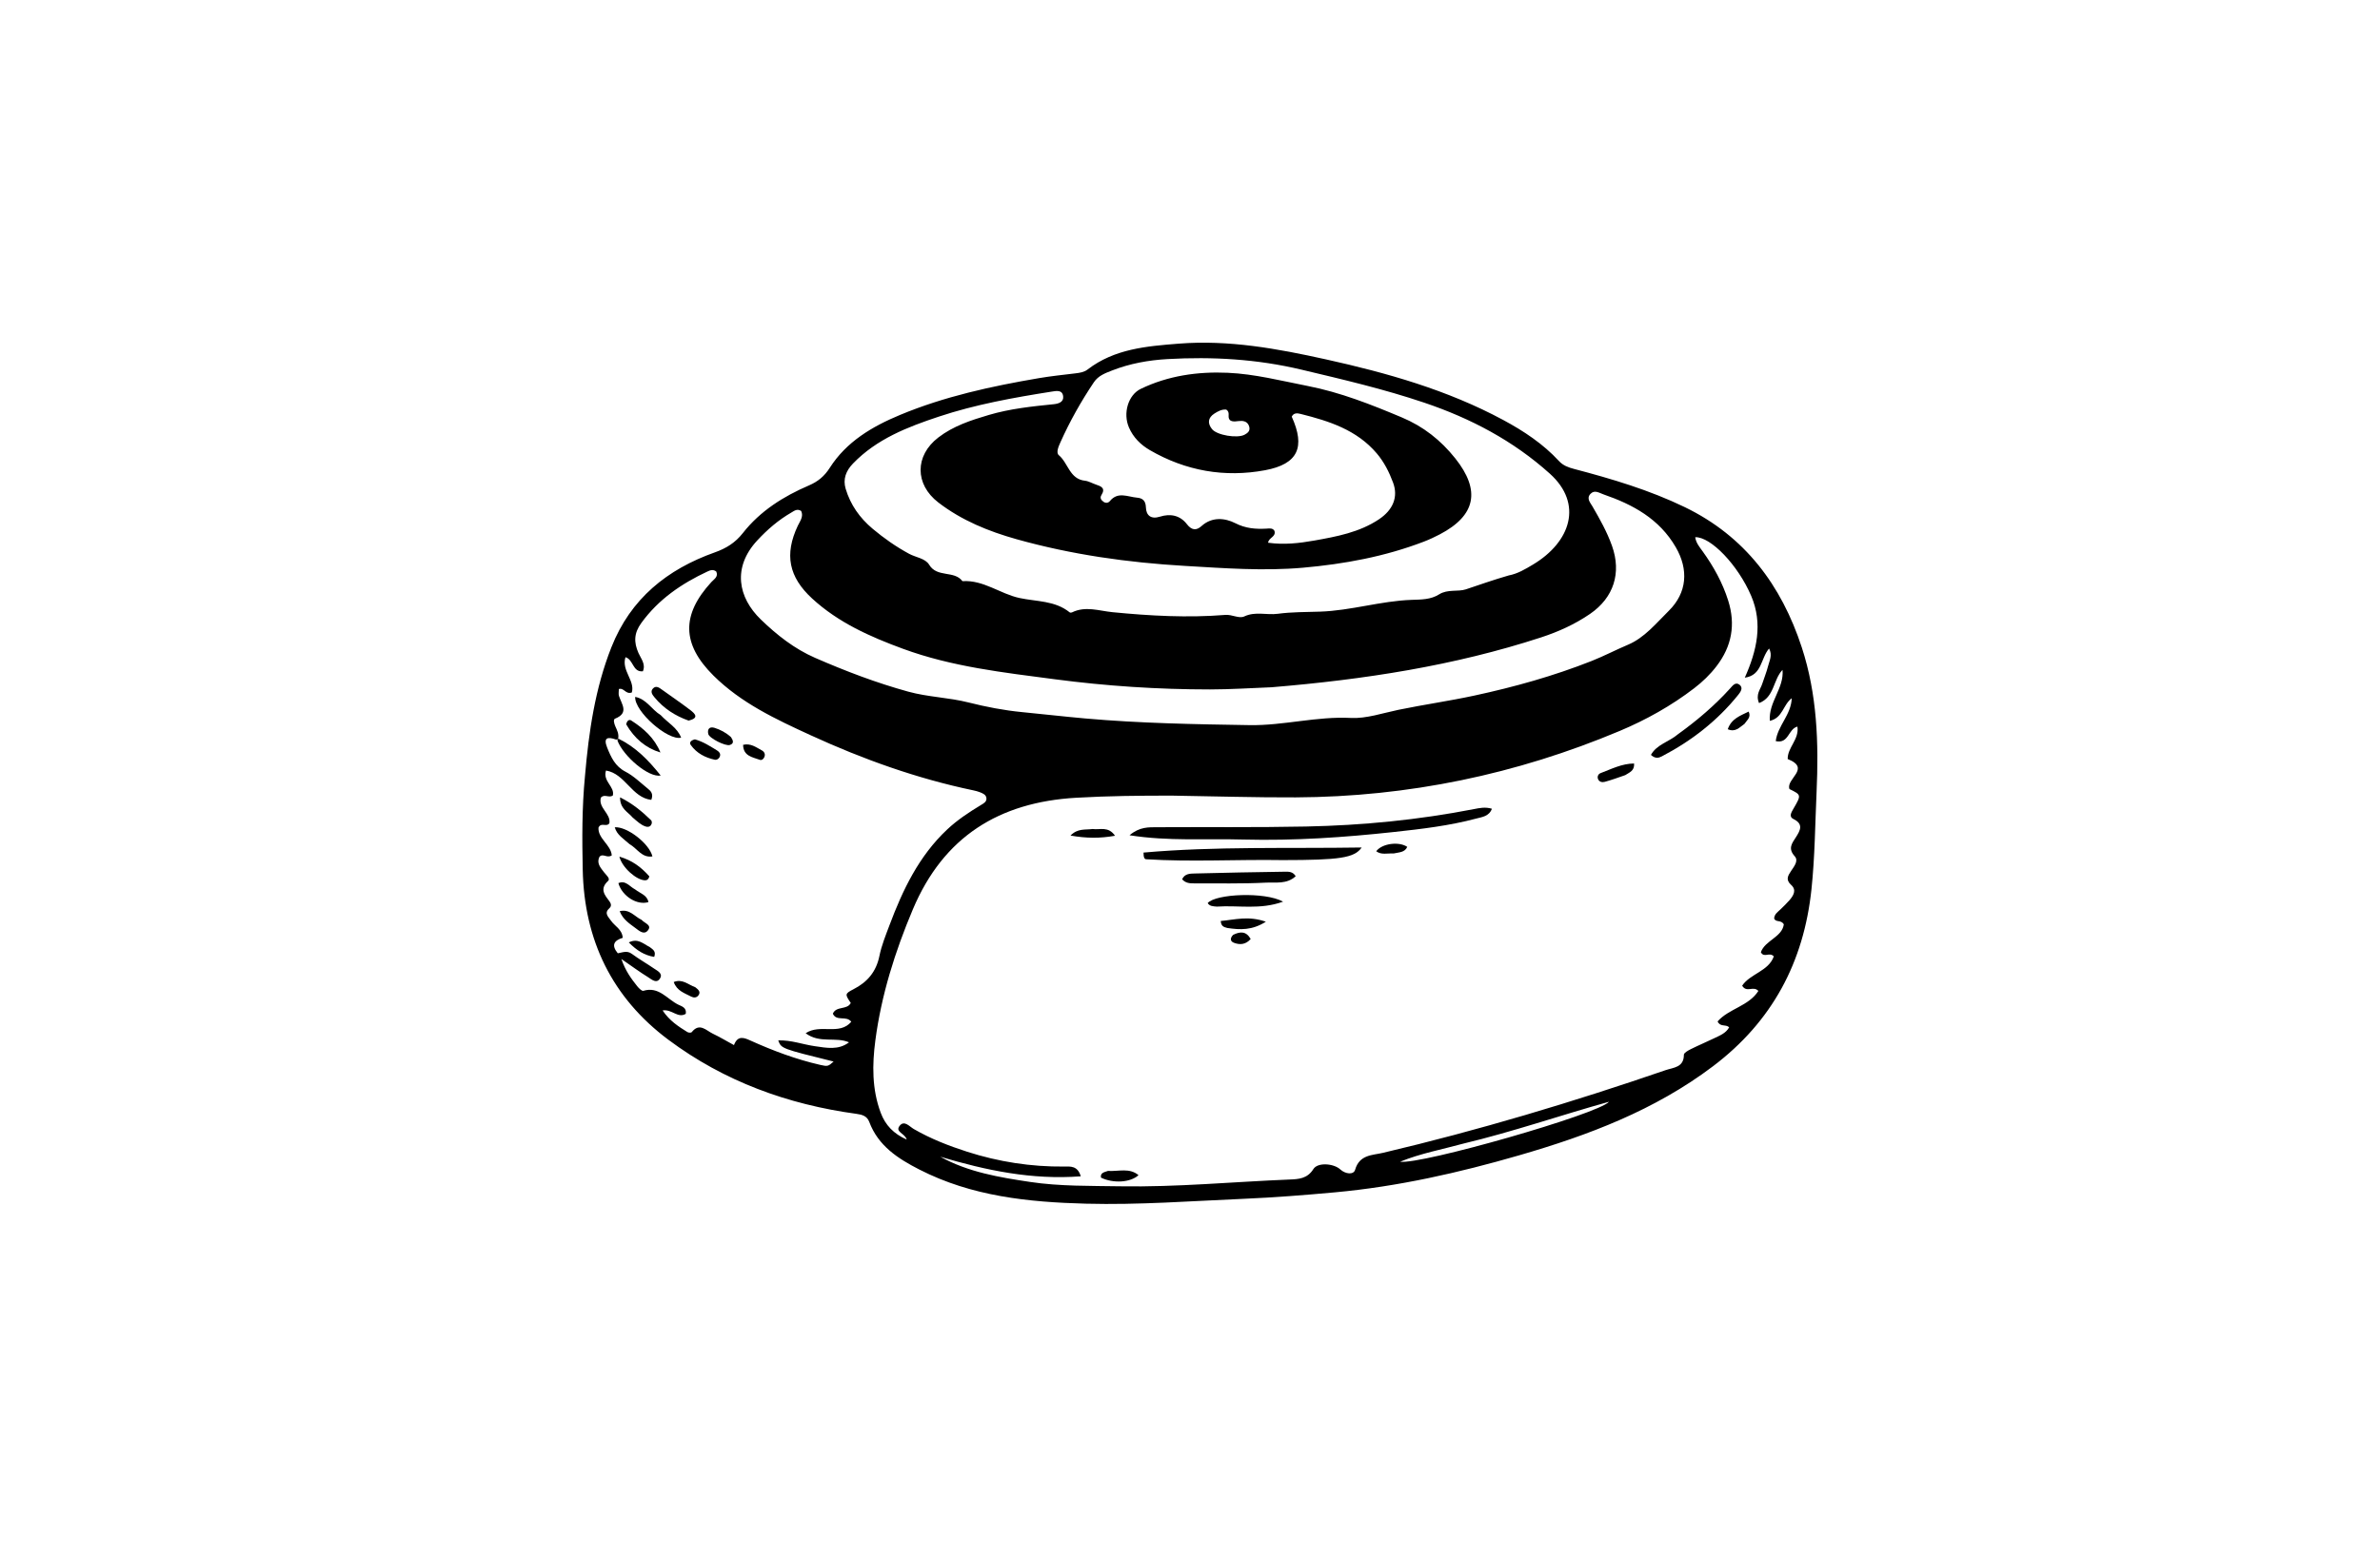 <svg version="1.1" id="Layer_1" xmlns="http://www.w3.org/2000/svg" xmlns:xlink="http://www.w3.org/1999/xlink" x="0px" y="0px"
	 width="100%" viewBox="0 0 1024 672" enable-background="new 0 0 1024 672" xml:space="preserve">
<path fill="#000000" opacity="1" stroke="none" 
	d="
M251.688,333.945 
	C253.339,314.715 256.056,296.215 263.062,278.505 
	C271.338,257.584 287.053,244.981 307.586,237.686 
	C312.489,235.945 316.382,233.507 319.607,229.399 
	C327.094,219.86 337.088,213.591 348.09,208.87 
	C351.886,207.241 354.691,204.945 356.984,201.349 
	C364.179,190.066 375.202,183.567 387.221,178.56 
	C406.395,170.573 426.548,166.217 446.917,162.734 
	C452.154,161.839 457.454,161.305 462.731,160.658 
	C464.576,160.432 466.442,160.158 467.915,159.022 
	C479.519,150.076 493.366,148.974 507.153,147.878 
	C528.652,146.17 549.603,150.021 570.444,154.635 
	C596.841,160.48 622.742,167.805 646.729,180.707 
	C655.576,185.466 663.894,190.967 670.76,198.405 
	C672.558,200.353 674.791,201.146 677.261,201.796 
	C693.533,206.079 709.646,210.86 724.857,218.217 
	C750.745,230.738 766.473,251.856 775.224,278.59 
	C781.841,298.807 782.539,319.695 781.588,340.783 
	C780.959,354.744 780.86,368.71 779.39,382.645 
	C776.07,414.115 762.485,439.572 737.037,458.813 
	C711.974,477.763 683.368,488.546 653.587,497.159 
	C627.624,504.668 601.392,510.606 574.457,513.072 
	C561.372,514.269 548.257,515.305 535.132,515.865 
	C512.513,516.829 489.907,518.562 467.243,517.965 
	C442.475,517.313 418.078,514.813 395.508,503.246 
	C386.271,498.513 377.871,493.078 374.003,482.782 
	C373.043,480.228 370.957,479.639 368.47,479.301 
	C338.912,475.28 311.552,465.315 287.582,447.427 
	C263.331,429.328 251.348,404.517 250.723,374.344 
	C250.447,361.032 250.36,347.695 251.688,333.945 
M264.957,318.218 
	C261.509,316.982 259.483,317.357 261.217,321.666 
	C262.896,325.837 264.638,329.759 269.131,332.08 
	C272.623,333.884 275.55,336.805 278.661,339.312 
	C279.94,340.342 281.258,341.497 280.229,344.196 
	C271.846,343.262 269.023,332.937 260.733,331.571 
	C259.224,336.223 264.637,338.505 263.664,342.344 
	C261.892,343.479 260.061,341.505 258.532,343.239 
	C257.3,347.617 262.888,350.104 262.19,354.241 
	C260.924,356.096 258.61,353.651 257.5,356.158 
	C257.205,360.852 262.852,363.503 263.215,368.083 
	C261.144,369.464 259.502,367.041 257.929,368.673 
	C256.562,371.429 258.358,373.334 259.861,375.322 
	C260.74,376.484 262.723,378.057 261.645,379.056 
	C257.849,382.575 260.18,385.146 262.309,387.996 
	C262.921,388.815 263.163,389.949 262.262,390.74 
	C259.754,392.943 261.67,394.443 262.905,396.218 
	C264.547,398.578 267.692,399.935 267.931,403.557 
	C264.146,404.688 262.925,406.733 265.809,410.216 
	C267.771,409.893 269.755,408.903 271.836,410.444 
	C274.91,412.719 278.264,414.612 281.417,416.787 
	C282.85,417.775 285.24,418.842 284.029,420.939 
	C282.544,423.51 280.39,421.459 278.888,420.534 
	C275.203,418.263 271.713,415.678 267.337,412.663 
	C269.096,417.764 271.56,421.115 274.147,424.366 
	C274.841,425.236 276.171,426.563 276.806,426.368 
	C283.481,424.324 287.024,429.977 291.859,432.331 
	C293.308,433.036 295.505,433.581 295.058,436.261 
	C291.651,438.355 289.095,434.152 285.086,434.811 
	C288.059,439.241 291.886,441.732 295.772,444.126 
	C296.24,444.415 297.372,444.466 297.61,444.164 
	C300.98,439.896 303.812,443.439 306.681,444.804 
	C309.659,446.222 312.499,447.929 315.788,449.722 
	C317.388,445.527 319.934,446.431 322.789,447.72 
	C332.508,452.108 342.464,455.855 352.892,458.233 
	C356.072,458.958 356.332,458.906 358.66,456.794 
	C336.13,451.218 336.13,451.218 334.843,447.694 
	C340.371,447.506 345.401,449.448 350.596,450.194 
	C355.602,450.912 360.75,451.998 365.289,448.527 
	C359.482,446.019 352.748,449.182 346.631,444.619 
	C352.894,440.413 361.12,445.731 366.264,439.68 
	C364.134,436.874 359.909,439.696 358.334,436.206 
	C359.788,432.754 364.482,434.716 366.045,431.59 
	C363.558,427.886 363.423,427.623 367.199,425.689 
	C373.23,422.6 376.988,418.153 378.37,411.356 
	C379.291,406.821 381.09,402.442 382.725,398.079 
	C388.439,382.839 395.388,368.332 407.523,356.94 
	C411.93,352.802 416.924,349.515 422.065,346.408 
	C423.193,345.726 424.568,345.041 424.408,343.465 
	C424.253,341.937 422.847,341.398 421.609,340.907 
	C420.687,340.541 419.707,340.294 418.733,340.091 
	C394.49,335.02 371.326,326.719 348.87,316.421 
	C333.871,309.543 318.856,302.535 306.926,290.673 
	C293.313,277.138 293.141,264.556 306.062,250.476 
	C307.215,249.221 309.167,248.229 308.186,245.956 
	C306.887,244.896 305.598,245.359 304.389,245.923 
	C293.226,251.139 283.339,257.874 275.933,268.067 
	C272.737,272.466 272.658,276.363 274.711,281.018 
	C275.774,283.428 277.916,285.783 276.6,288.87 
	C272.139,289.33 272.619,283.861 269.114,282.804 
	C267.296,288.516 273.284,292.872 271.847,297.987 
	C269.207,298.965 268.516,295.841 266.268,296.5 
	C266.268,297.544 266.032,298.583 266.31,299.459 
	C267.438,303.023 270.778,306.8 264.634,309.246 
	C263.729,309.607 264.26,311.422 264.73,312.509 
	C265.455,314.187 266.407,315.788 265.942,318.013 
	C265.942,318.013 265.615,318.303 264.957,318.218 
M504.5,342.375 
	C490.676,342.349 476.869,342.486 463.049,343.281 
	C429.872,345.187 405.957,360.037 392.764,391.292 
	C385.075,409.508 379.195,428.199 376.618,447.75 
	C375.252,458.109 375.132,468.708 378.932,478.855 
	C380.937,484.208 384.534,487.9 390.097,490.365 
	C389.441,487.706 384.897,487.126 387.112,484.401 
	C389.109,481.943 391.309,484.772 393.17,485.846 
	C400.428,490.035 408.172,493.062 416.113,495.609 
	C429.687,499.962 443.596,502.129 457.88,501.988 
	C460.433,501.962 463.677,501.526 464.997,506.187 
	C443.916,507.784 424.134,503.608 404.548,497.753 
	C416.614,504.396 429.903,506.611 443.142,508.599 
	C455.98,510.527 468.983,510.263 481.976,510.484 
	C506.339,510.896 530.53,508.546 554.799,507.569 
	C558.676,507.413 562.472,507.253 565.095,503.055 
	C566.936,500.108 573.804,500.609 576.666,503.224 
	C578.891,505.257 582.398,505.638 583.044,503.371 
	C584.911,496.818 590.494,497.149 594.957,496.097 
	C636.155,486.393 676.631,474.253 716.636,460.5 
	C719.945,459.363 724.519,459.393 724.495,453.864 
	C724.491,453.054 726.327,452.037 727.483,451.459 
	C730.755,449.823 734.142,448.42 737.432,446.819 
	C739.877,445.63 742.563,444.666 743.982,442.06 
	C742.397,440.618 740.185,442.078 738.999,439.539 
	C743.778,434.057 752.402,432.958 756.54,426.417 
	C754.387,424.035 751.483,427.382 749.569,424.154 
	C752.984,419.011 760.963,417.932 763.186,411.541 
	C761.264,409.51 759.024,412.384 757.611,409.76 
	C759.42,404.637 766.721,403.327 767.492,397.771 
	C766.289,395.675 764.09,397.057 763.338,395.26 
	C763.401,393.367 764.894,392.454 766.067,391.308 
	C767.376,390.028 768.717,388.769 769.911,387.386 
	C771.635,385.39 773.106,382.999 770.661,380.807 
	C768.138,378.546 769.285,376.811 770.631,374.769 
	C771.908,372.832 773.957,370.417 772.174,368.447 
	C769.145,365.101 771.024,362.871 772.765,360.154 
	C774.547,357.374 776.076,354.577 771.606,352.426 
	C769.582,351.451 770.702,349.596 771.568,348.11 
	C775.081,342.077 775.073,342.072 769.929,339.545 
	C768.214,335.182 779.393,330.684 769.163,326.63 
	C769.015,321.717 774.176,318.204 773.344,312.66 
	C769.324,313.678 769.661,320.173 764.02,318.919 
	C764.823,312.28 770.633,307.667 770.91,300.442 
	C767.1,303.334 767.044,308.936 761.469,310.194 
	C760.862,302.065 767.69,296.158 766.931,288.255 
	C762.834,292.554 763.498,300.024 756.834,302.55 
	C755.258,298.799 757.437,296.673 758.208,294.251 
	C759.016,291.712 760.071,289.24 760.709,286.663 
	C761.282,284.345 762.706,281.935 761.156,279.06 
	C757.453,283.406 758.16,290.577 750.701,291.612 
	C755.871,280.052 758.57,268.397 753.458,256.43 
	C747.767,243.109 736.063,230.954 729.372,231.16 
	C729.702,233.63 731.237,235.405 732.567,237.251 
	C737.271,243.779 741.125,250.721 743.561,258.445 
	C746.822,268.784 745.097,278.139 738.521,286.696 
	C735.758,290.293 732.531,293.397 728.945,296.146 
	C719.097,303.696 708.311,309.729 696.941,314.511 
	C652.368,333.258 605.849,342.902 557.473,343.124 
	C540.15,343.203 522.824,342.646 504.5,342.375 
M649.138,247.618 
	C652.966,246.902 656.296,244.891 659.513,242.971 
	C675.798,233.251 681.246,216.801 666.828,203.828 
	C651.041,189.621 632.76,180.024 612.861,173.299 
	C595.506,167.434 577.684,163.277 559.857,159.044 
	C540.82,154.524 521.672,153.416 502.332,154.517 
	C494.222,154.978 486.119,156.423 478.451,159.431 
	C475.526,160.579 472.553,161.648 470.634,164.506 
	C465.142,172.688 460.324,181.238 456.294,190.227 
	C455.473,192.058 454.229,194.764 455.582,195.894 
	C459.614,199.262 460.164,206.146 466.788,206.86 
	C468.395,207.033 469.913,207.972 471.492,208.497 
	C473.741,209.246 475.782,210.029 473.908,213.004 
	C473.114,214.265 473.753,215.21 474.822,215.95 
	C475.823,216.644 476.889,216.399 477.537,215.609 
	C480.978,211.407 485.242,213.818 489.182,214.148 
	C491.477,214.341 492.933,215.355 493.028,218.32 
	C493.138,221.768 495.168,223.557 499.064,222.332 
	C503.53,220.927 507.7,221.715 510.671,225.564 
	C512.667,228.149 514.674,228.448 516.952,226.376 
	C521.503,222.235 527.169,222.933 531.459,225.121 
	C535.994,227.434 540.194,227.715 544.82,227.483 
	C546.143,227.417 547.515,227.108 548.326,228.408 
	C549.153,231.046 545.822,231.296 545.609,233.543 
	C552.369,234.499 558.948,233.773 565.481,232.609 
	C575.165,230.884 584.871,229.076 593.264,223.492 
	C599.419,219.397 601.656,213.798 599.37,207.662 
	C597.693,203.16 595.534,198.836 592.339,195.083 
	C583.733,184.976 571.886,181.198 559.666,178.136 
	C558.291,177.791 556.634,177.505 555.776,179.302 
	C561.687,192.38 558.537,199.69 544.323,202.342 
	C526.943,205.585 510.172,202.66 494.725,193.696 
	C490.784,191.408 487.58,188.238 485.722,183.926 
	C483.081,177.795 485.396,169.935 490.839,167.321 
	C502.662,161.642 515.277,159.845 528.238,160.413 
	C539.892,160.924 551.142,163.844 562.551,166.072 
	C576.81,168.856 589.934,174.076 603.123,179.614 
	C612.396,183.508 619.905,189.416 626.155,197.275 
	C637.106,211.045 635.022,221.81 619.454,229.955 
	C617.243,231.111 614.967,232.177 612.639,233.07 
	C595.878,239.499 578.418,242.719 560.605,244.294 
	C543.614,245.796 526.692,244.5 509.722,243.511 
	C485.204,242.082 461.049,238.666 437.411,232.041 
	C425.339,228.658 413.753,223.955 403.684,216.197 
	C393.575,208.408 393.551,196.085 403.688,188.281 
	C410.137,183.316 417.706,180.843 425.43,178.566 
	C434.594,175.864 443.972,174.888 453.395,173.935 
	C455.398,173.732 457.78,173.026 457.419,170.454 
	C457.03,167.681 454.474,168.203 452.56,168.505 
	C436.115,171.1 419.717,174.031 403.887,179.293 
	C390.421,183.769 377.201,188.892 367.004,199.461 
	C364.003,202.571 362.582,206.144 363.857,210.367 
	C365.933,217.246 369.892,222.856 375.42,227.505 
	C380.326,231.63 385.525,235.259 391.142,238.308 
	C394.054,239.888 398.102,240.24 399.787,243.029 
	C403.204,248.686 410.567,245.349 414.098,250.088 
	C423.151,249.48 430.25,255.518 438.65,257.333 
	C445.933,258.906 453.93,258.393 460.237,263.512 
	C460.44,263.676 460.941,263.661 461.206,263.531 
	C467.06,260.66 472.786,262.857 478.723,263.438 
	C494.824,265.013 511.025,265.912 527.204,264.605 
	C530.145,264.368 533.095,266.321 535.372,265.251 
	C540.143,263.007 544.996,264.767 549.774,264.123 
	C555.699,263.325 561.918,263.395 568.012,263.194 
	C581.267,262.756 594.075,258.601 607.291,258.133 
	C611.546,257.982 615.554,258.055 619.213,255.748 
	C622.852,253.453 627.309,254.73 630.676,253.609 
	C636.555,251.654 642.408,249.557 649.138,247.618 
M547.065,295.743 
	C538.249,296.072 529.434,296.674 520.618,296.675 
	C498.295,296.679 476.054,295.226 453.912,292.308 
	C431.815,289.395 409.638,286.945 388.51,279.182 
	C374.363,273.985 360.718,267.931 349.44,257.566 
	C339.33,248.273 337.441,238.58 343.24,226.277 
	C344.182,224.279 345.839,222.302 344.704,219.875 
	C342.95,218.751 341.701,219.85 340.452,220.571 
	C334.928,223.758 330.181,227.854 325.833,232.536 
	C315.03,244.168 317.531,257.107 327.374,266.602 
	C334.282,273.266 341.76,279.186 350.739,283.099 
	C363.791,288.787 377.019,293.835 390.774,297.626 
	C399.312,299.979 408.147,300.115 416.72,302.283 
	C424.235,304.183 432.022,305.686 439.7,306.427 
	C448.773,307.302 457.854,308.364 466.943,309.167 
	C490.484,311.248 514.057,311.66 537.657,312.036 
	C552.291,312.269 566.508,308.175 581.289,308.946 
	C587.841,309.287 594.962,306.836 601.718,305.44 
	C612.562,303.201 623.529,301.651 634.307,299.329 
	C651.456,295.634 668.408,290.915 684.806,284.427 
	C690.136,282.318 695.202,279.651 700.471,277.426 
	C707.541,274.44 712.569,268.204 717.991,262.852 
	C725.902,255.044 726.584,245.085 721.004,235.474 
	C713.907,223.249 702.588,217.118 689.892,212.736 
	C688.082,212.111 686.09,210.652 684.321,212.502 
	C682.449,214.459 684.217,216.296 685.155,217.908 
	C688.339,223.38 691.419,228.865 693.562,234.871 
	C697.714,246.506 694.316,257.181 684.136,264.162 
	C677.617,268.634 670.496,271.853 663.04,274.286 
	C625.641,286.492 587.067,292.417 547.065,295.743 
M629.497,492.141 
	C620.435,494.63 611.137,496.341 602.402,499.908 
	C611.362,501.249 687.743,479.404 692.282,474.1 
	C671.567,479.857 651.223,486.943 629.497,492.141 
M527.594,176.236 
	C525.667,176.092 524.075,176.953 522.532,177.94 
	C519.684,179.761 519.479,182.14 521.451,184.629 
	C523.572,187.306 532.35,188.719 535.451,187.077 
	C536.855,186.334 537.993,185.4 537.48,183.598 
	C537.023,181.991 535.894,181.191 534.19,181.13 
	C532.43,181.068 530.573,181.839 529.185,180.797 
	C527.829,179.349 529.585,177.592 527.594,176.236 
z"/>
<path fill="#000000" opacity="1" stroke="none" 
	d="
M535,361.269 
	C518.74,360.799 502.882,362.074 485.983,359.425 
	C490.351,355.733 494.242,355.985 497.974,355.964 
	C519.28,355.842 540.592,356.096 561.89,355.668 
	C586.178,355.178 610.317,352.814 634.198,348.162 
	C636.611,347.692 639.064,347.16 641.9,348.018 
	C640.668,351.325 637.612,351.58 635.143,352.24 
	C623.547,355.34 611.629,356.729 599.748,358.02 
	C578.408,360.338 556.998,361.826 535,361.269 
z"/>
<path fill="#000000" opacity="1" stroke="none" 
	d="
M551.969,370.115 
	C532.025,369.789 512.567,370.96 493.126,369.751 
	C492.491,369.711 491.989,369.117 492.002,366.875 
	C522.949,364.138 554.059,365.193 585.854,364.692 
	C582.752,369.219 576.227,370.098 551.969,370.115 
z"/>
<path fill="#000000" opacity="1" stroke="none" 
	d="
M721.954,315.948 
	C730.236,309.98 737.698,303.619 744.327,296.309 
	C745.43,295.094 746.657,293.3 748.41,294.633 
	C750.174,295.974 748.867,297.77 747.863,299.017 
	C738.854,310.207 727.746,318.827 715.054,325.45 
	C713.749,326.131 712.24,326.621 710.319,324.85 
	C712.809,320.324 718.095,319.245 721.954,315.948 
z"/>
<path fill="#000000" opacity="1" stroke="none" 
	d="
M557.474,377.044 
	C553.66,380.601 548.886,379.595 544.598,379.815 
	C534.327,380.342 524.016,380.084 513.721,380.127 
	C511.892,380.135 510.074,380.038 508.618,378.36 
	C509.75,375.855 512.142,375.93 514.112,375.876 
	C527.052,375.518 539.996,375.309 552.939,375.106 
	C554.572,375.08 556.306,375.094 557.474,377.044 
z"/>
<path fill="#000000" opacity="1" stroke="none" 
	d="
M523.539,390.126 
	C521.774,389.99 520.415,389.938 519.613,388.604 
	C523.002,384.62 544.239,383.657 552.044,387.997 
	C542.104,391.601 532.886,389.477 523.539,390.126 
z"/>
<path fill="#000000" opacity="1" stroke="none" 
	d="
M699.263,333.55 
	C696.121,334.646 693.325,335.658 690.466,336.44 
	C689.362,336.742 688.042,336.516 687.539,335.193 
	C687.133,334.124 687.697,333.05 688.628,332.698 
	C693.277,330.943 697.799,328.583 703.074,328.543 
	C703.281,331.702 701.155,332.313 699.263,333.55 
z"/>
<path fill="#000000" opacity="1" stroke="none" 
	d="
M528.042,399.318 
	C526.508,398.918 525.394,398.574 525.225,396.312 
	C531.22,395.796 537.138,393.974 544.642,396.63 
	C538.702,400.376 533.626,400.159 528.042,399.318 
z"/>
<path fill="#000000" opacity="1" stroke="none" 
	d="
M476.7,503.866 
	C481.33,504.146 485.897,502.413 489.845,505.679 
	C486.387,508.905 478.948,509.304 473.706,506.763 
	C473.33,504.723 474.947,504.448 476.7,503.866 
z"/>
<path fill="#000000" opacity="1" stroke="none" 
	d="
M470.068,356.737 
	C473.405,357.165 476.831,355.45 479.745,359.639 
	C473.156,360.816 467.361,360.744 460.579,359.552 
	C463.721,356.367 466.834,357.175 470.068,356.737 
z"/>
<path fill="#000000" opacity="1" stroke="none" 
	d="
M599.642,367.251 
	C596.867,367.126 594.344,367.961 592.116,366.305 
	C594.651,362.919 601.941,362.006 605.475,364.424 
	C604.421,366.808 602.094,366.724 599.642,367.251 
z"/>
<path fill="#000000" opacity="1" stroke="none" 
	d="
M750.554,311.51 
	C748.352,313.038 746.687,315.214 743.372,313.798 
	C744.925,309.256 748.733,308.003 752.364,306.208 
	C753.525,308.749 751.636,309.818 750.554,311.51 
z"/>
<path fill="#000000" opacity="1" stroke="none" 
	d="
M530.555,402.284 
	C533.687,400.74 536.188,400.69 538.11,404.067 
	C535.981,406.487 533.481,406.68 530.884,405.685 
	C529.405,405.117 529.044,403.847 530.555,402.284 
z"/>
<path fill="#000000" opacity="1" stroke="none" 
	d="
M284.256,307.719 
	C287.366,311.067 291.417,313.128 293.056,317.435 
	C287.435,318.834 272.988,306.244 273.279,299.887 
	C278.152,300.779 280.301,305.304 284.256,307.719 
z"/>
<path fill="#000000" opacity="1" stroke="none" 
	d="
M296.248,310.084 
	C290.305,307.96 285.518,304.769 281.71,300.208 
	C280.771,299.084 279.601,297.66 280.954,296.251 
	C282.3,294.849 283.669,295.947 284.911,296.84 
	C288.949,299.747 293.072,302.542 297.02,305.565 
	C298.967,307.056 301.017,308.993 296.248,310.084 
z"/>
<path fill="#000000" opacity="1" stroke="none" 
	d="
M266.103,317.866 
	C273.481,321.467 278.941,327.042 284.259,333.716 
	C279.087,334.745 268.173,325.399 265.653,318.656 
	C265.615,318.303 265.942,318.013 266.103,317.866 
z"/>
<path fill="#000000" opacity="1" stroke="none" 
	d="
M269.429,311.713 
	C269.699,310.218 270.638,309.429 271.564,310.022 
	C276.919,313.451 281.6,317.577 284.154,323.814 
	C277.707,321.844 272.979,317.742 269.429,311.713 
z"/>
<path fill="#000000" opacity="1" stroke="none" 
	d="
M270.825,363.211 
	C268.301,360.922 265.455,359.345 264.493,355.996 
	C269.744,355.555 279.424,363.025 280.705,368.533 
	C276.127,369.241 274.217,365.13 270.825,363.211 
z"/>
<path fill="#000000" opacity="1" stroke="none" 
	d="
M272.227,351.819 
	C270.111,349.31 266.761,348.058 266.78,343.112 
	C272.26,345.833 276.258,349.22 280.047,352.887 
	C280.638,353.458 280.588,354.422 280.004,355.158 
	C279.401,355.918 278.572,355.915 277.76,355.65 
	C275.662,354.966 274.145,353.405 272.227,351.819 
z"/>
<path fill="#000000" opacity="1" stroke="none" 
	d="
M298.994,318.153 
	C302.69,319.2 305.554,321.146 308.499,322.922 
	C309.35,323.435 310.101,324.258 309.775,325.36 
	C309.471,326.387 308.473,327.124 307.515,326.917 
	C303.405,326.029 299.783,324.133 297.266,320.67 
	C296.363,319.428 297.352,318.562 298.994,318.153 
z"/>
<path fill="#000000" opacity="1" stroke="none" 
	d="
M279.391,377.12 
	C279.081,378.304 278.449,378.828 277.535,378.814 
	C273.873,378.76 267.674,373.366 266.497,368.645 
	C271.906,370.167 275.846,373.109 279.391,377.12 
z"/>
<path fill="#000000" opacity="1" stroke="none" 
	d="
M273.262,382.729 
	C275.508,384.496 278.416,385.128 278.985,388.189 
	C274.072,389.69 267.65,385.601 266.056,380.031 
	C269.177,378.664 270.786,381.43 273.262,382.729 
z"/>
<path fill="#000000" opacity="1" stroke="none" 
	d="
M276.046,395.827 
	C277.42,397.383 280.696,398.054 278.685,400.45 
	C277.05,402.397 274.992,400.544 273.446,399.386 
	C270.87,397.456 268.027,395.699 266.616,392.095 
	C270.944,391.041 272.933,394.383 276.046,395.827 
z"/>
<path fill="#000000" opacity="1" stroke="none" 
	d="
M314.533,317.221 
	C315.54,318.766 315.843,319.969 314.001,320.58 
	C312.164,321.189 305.164,317.692 304.74,315.856 
	C304.239,313.69 305.31,312.539 307.43,313.204 
	C309.93,313.988 312.291,315.203 314.533,317.221 
z"/>
<path fill="#000000" opacity="1" stroke="none" 
	d="
M319.718,320.507 
	C323.042,319.739 325.307,321.589 327.723,322.868 
	C328.77,323.422 329.424,324.449 328.865,325.771 
	C328.513,326.604 327.749,327.265 326.955,326.975 
	C323.737,325.799 319.804,325.382 319.718,320.507 
z"/>
<path fill="#000000" opacity="1" stroke="none" 
	d="
M299.147,424.823 
	C300.557,425.892 301.58,426.867 300.5,428.325 
	C299.687,429.422 298.433,429.404 297.342,428.83 
	C294.518,427.344 291.2,426.385 289.875,422.577 
	C293.612,421.087 296.024,423.692 299.147,424.823 
z"/>
<path fill="#000000" opacity="1" stroke="none" 
	d="
M279.483,407.487 
	C280.905,408.588 282.369,409.311 281.474,411.77 
	C277.236,411.077 273.917,408.983 270.542,405.534 
	C274.511,403.585 276.687,406.126 279.483,407.487 
z"/>
</svg>